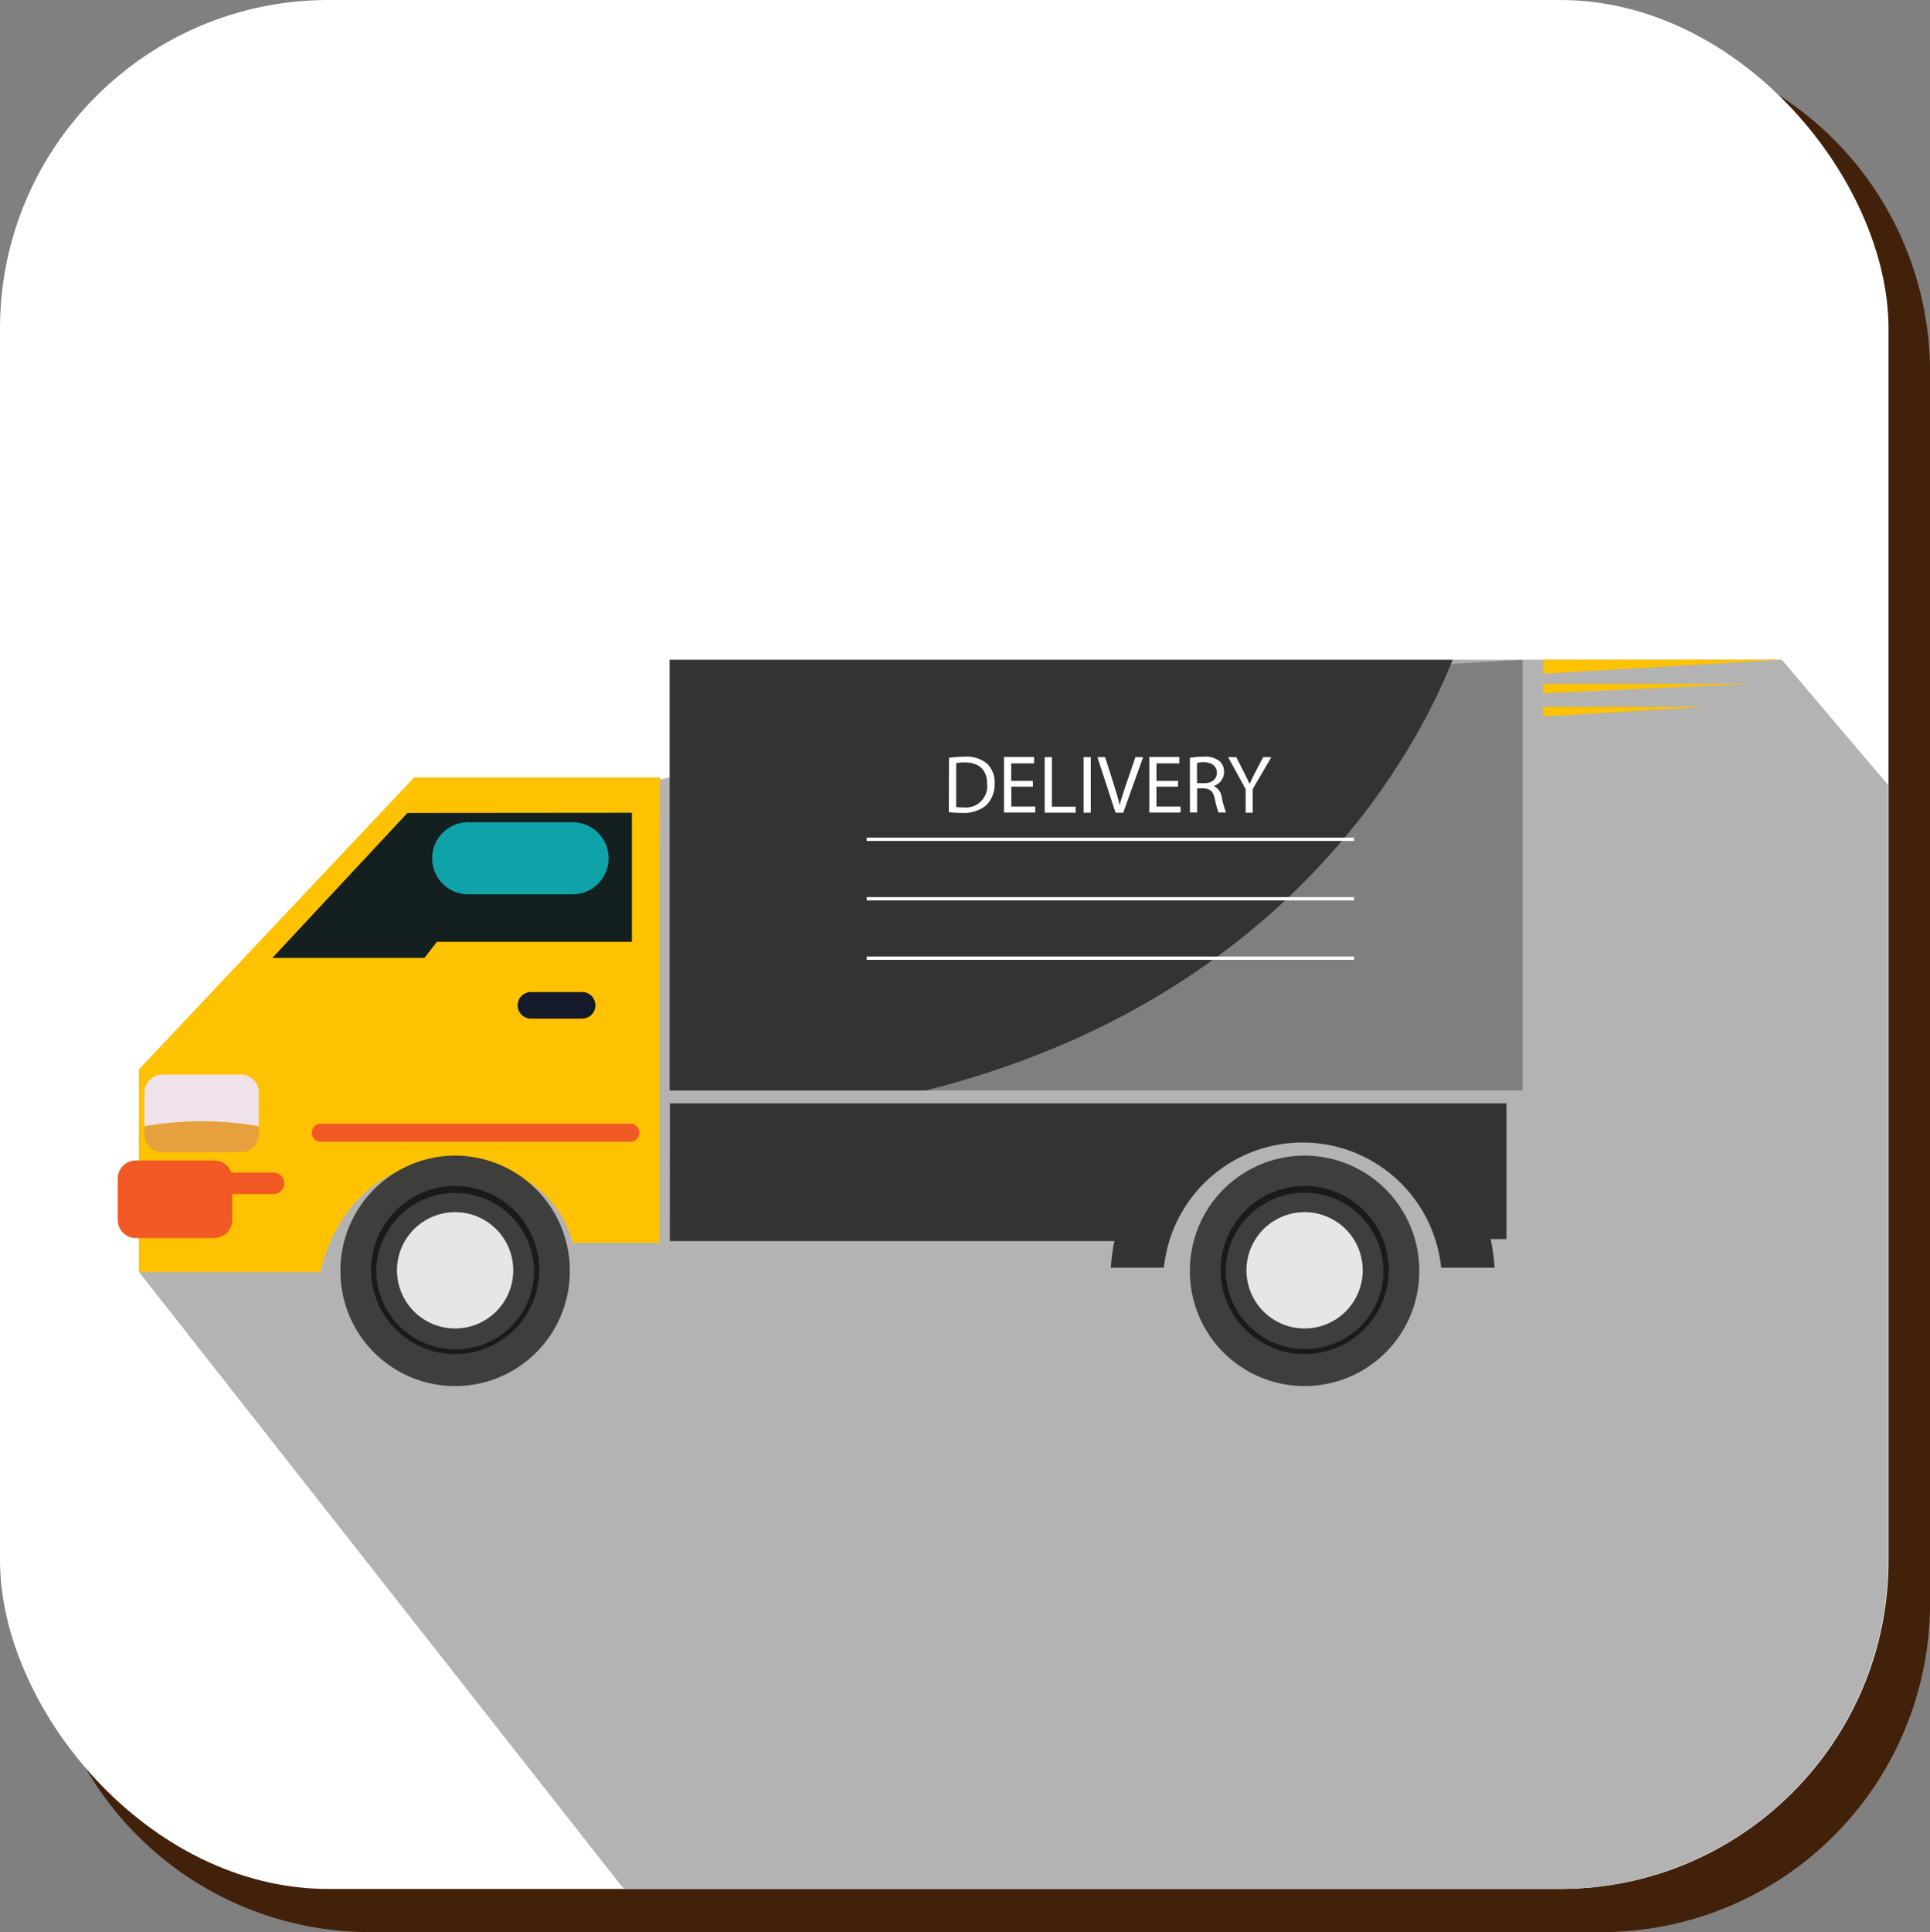<svg xmlns="http://www.w3.org/2000/svg" viewBox="0 0 290.82 291.07"><rect x="0" y="0" width="290.82" height="291.07" fill="#808080" stroke="none"/><defs><style>.cls-1{isolation:isolate;}.cls-2{fill:#42210b;}.cls-3{fill:#fff;}.cls-4{fill:#b3b3b3;}.cls-5{fill:#fec200;}.cls-6{fill:#14201f;}.cls-7{fill:#141a2a;}.cls-8{fill:#f15a24;}.cls-9{fill:#efe2ea;}.cls-10{fill:#e6a03e;}.cls-11{fill:#10a2a9;}.cls-12,.cls-13{fill:#333;}.cls-13{opacity:0.4;mix-blend-mode:multiply;}.cls-14{fill:#3e3e3c;}.cls-15{fill:#1a1a1a;}.cls-16{fill:#e6e6e6;}</style></defs><g class="cls-1"><g id="Layer_2" data-name="Layer 2"><g id="Layer_1-2" data-name="Layer 1"><path class="cls-2" d="M241.32,6.5H55.74A49.49,49.49,0,0,0,6.25,56V241.57a49.5,49.5,0,0,0,49.49,49.5H241.32a49.5,49.5,0,0,0,49.5-49.5V56A49.5,49.5,0,0,0,241.32,6.5Z"/><rect class="cls-3" width="284.57" height="284.57" rx="49.49"/><path class="cls-4" d="M94,284.57h141a49.5,49.5,0,0,0,49.5-49.5V118.25L268.49,99.39H229.43l-87.15,5.06-41.34,12.67-23.6,5.31-26,16.82v19.5L20.92,191.59Z"/><path class="cls-5" d="M62.4,117.12H99.47l-.06,13.12v57H86.28s-2.2-12.25-18.54-12.25-19.49,16.65-19.49,16.65H20.92V161.11Z"/><polygon class="cls-6" points="95.22 122.44 95.22 141.88 65.84 141.88 63.95 144.31 41.04 144.31 61.39 122.47 95.22 122.44"/><path class="cls-7" d="M78,151.45a2,2,0,0,0,2,2h7.72a2,2,0,0,0,2-2h0a2,2,0,0,0-2-2H80a2,2,0,0,0-2,2Z"/><path class="cls-8" d="M20.47,174.82H32.26A2.72,2.72,0,0,1,35,177.54v6.24a2.73,2.73,0,0,1-2.73,2.73H20.47a2.73,2.73,0,0,1-2.73-2.73v-6.24A2.72,2.72,0,0,1,20.47,174.82Z"/><path class="cls-9" d="M21.76,169.69V164.6a2.72,2.72,0,0,1,2.72-2.72H36.27A2.72,2.72,0,0,1,39,164.6v5.09a49.26,49.26,0,0,0-17.24,0Z"/><path class="cls-10" d="M36.27,173.57H24.48a2.72,2.72,0,0,1-2.72-2.72v-1.16a49.26,49.26,0,0,1,17.24,0v1.16A2.72,2.72,0,0,1,36.27,173.57Z"/><path class="cls-11" d="M65.12,129.3a5.43,5.43,0,0,0,5.43,5.43H86.28a5.43,5.43,0,0,0,5.43-5.43h0a5.43,5.43,0,0,0-5.43-5.43H70.55a5.43,5.43,0,0,0-5.43,5.43Z"/><path class="cls-8" d="M20.73,178.27a1.63,1.63,0,0,0,1.62,1.62H41.22a1.62,1.62,0,0,0,1.61-1.62h0a1.62,1.62,0,0,0-1.61-1.62H22.35a1.63,1.63,0,0,0-1.62,1.62Z"/><path class="cls-8" d="M47,170.63A1.34,1.34,0,0,0,48.32,172H95a1.35,1.35,0,0,0,1.35-1.35h0A1.36,1.36,0,0,0,95,169.28H48.32A1.35,1.35,0,0,0,47,170.63Z"/><path class="cls-12" d="M100.94,166.22H227v20.45h-2.39a30.28,30.28,0,0,1,.6,4.3h-8.05a21,21,0,0,0-41.78,0h-8a28,28,0,0,1,.55-4h-67Z"/><path class="cls-13" d="M229.43,99.39H218.9c-4.79,12.19-24.09,51-79.4,64.89h89.93Z"/><path class="cls-12" d="M218.9,99.39h-118v64.89H139.5C194.81,150.41,214.11,111.58,218.9,99.39Z"/><path class="cls-14" d="M196.58,174.09a17.31,17.31,0,0,0-17.28,17.29v.15a17.28,17.28,0,0,0,34.56,0v-.15A17.31,17.31,0,0,0,196.58,174.09Z"/><path class="cls-15" d="M196.58,204a12.7,12.7,0,0,1-12.66-12.55v-.11a12.67,12.67,0,0,1,25.34,0v.11A12.7,12.7,0,0,1,196.58,204Zm-11.89-12.56a11.93,11.93,0,0,0,11.89,11.79,11.77,11.77,0,0,0,11.89-11.6l.39.08h-.39a11.89,11.89,0,1,0-23.78-.28l-.39.07Z"/><path class="cls-16" d="M205.34,191.38a8.76,8.76,0,1,1-8.76-8.77A8.76,8.76,0,0,1,205.34,191.38Z"/><path class="cls-14" d="M68.58,174.09A17.31,17.31,0,0,0,51.3,191.38v.15a17.28,17.28,0,0,0,34.56,0v-.15A17.31,17.31,0,0,0,68.58,174.09Z"/><path class="cls-15" d="M68.58,204a12.7,12.7,0,0,1-12.66-12.55v-.11a12.67,12.67,0,0,1,25.34,0v.11A12.7,12.7,0,0,1,68.58,204ZM56.69,191.48a11.93,11.93,0,0,0,11.89,11.79,11.77,11.77,0,0,0,11.89-11.6l.39.08h-.39a11.89,11.89,0,1,0-23.78-.28l-.39.07Z"/><path class="cls-16" d="M77.34,191.38a8.76,8.76,0,1,1-8.76-8.77A8.76,8.76,0,0,1,77.34,191.38Z"/><path class="cls-3" d="M143,114.17a15.45,15.45,0,0,1,2.3-.17,4.81,4.81,0,0,1,3.39,1,3.84,3.84,0,0,1,1.18,3,4.43,4.43,0,0,1-1.2,3.25,5.17,5.17,0,0,1-3.7,1.21,18.14,18.14,0,0,1-2-.1Zm1.08,7.41a8.44,8.44,0,0,0,1.1.06,3.22,3.22,0,0,0,3.56-3.56c0-2-1.1-3.22-3.39-3.22a5.7,5.7,0,0,0-1.27.11Z"/><path class="cls-3" d="M155.65,118.51h-3.26v3H156v.9h-4.71v-8.37h4.53V115h-3.45v2.64h3.26Z"/><path class="cls-3" d="M157.42,114.06h1.08v7.47h3.58v.9h-4.66Z"/><path class="cls-3" d="M164.36,114.06v8.37h-1.08v-8.37Z"/><path class="cls-3" d="M168.09,122.43l-2.73-8.37h1.16l1.31,4.12c.36,1.13.67,2.15.89,3.13h0c.23-1,.58-2,.95-3.11l1.42-4.14h1.16l-3,8.37Z"/><path class="cls-3" d="M177.52,118.51h-3.26v3h3.63v.9h-4.71v-8.37h4.52V115h-3.44v2.64h3.26Z"/><path class="cls-3" d="M179.29,114.17a11.46,11.46,0,0,1,2.07-.17,3.46,3.46,0,0,1,2.43.68,2.08,2.08,0,0,1,.65,1.59,2.2,2.2,0,0,1-1.57,2.14v0a2.11,2.11,0,0,1,1.23,1.69,13.45,13.45,0,0,0,.64,2.3h-1.12a10.84,10.84,0,0,1-.55-2c-.25-1.15-.7-1.59-1.68-1.63h-1v3.63h-1.08Zm1.08,3.82h1.11c1.15,0,1.88-.64,1.88-1.59s-.78-1.56-1.92-1.57a4.42,4.42,0,0,0-1.07.1Z"/><path class="cls-3" d="M187.7,122.43v-3.55l-2.65-4.82h1.23l1.18,2.31c.32.63.57,1.14.83,1.73h0c.23-.55.52-1.1.84-1.73l1.21-2.31h1.23l-2.81,4.81v3.56Z"/><line class="cls-3" x1="130.6" y1="126.44" x2="204.04" y2="126.44"/><rect class="cls-3" x="130.6" y="126.19" width="73.44" height="0.5"/><line class="cls-3" x1="130.6" y1="135.4" x2="204.04" y2="135.4"/><rect class="cls-3" x="130.6" y="135.15" width="73.44" height="0.5"/><line class="cls-3" x1="130.6" y1="144.35" x2="204.04" y2="144.35"/><rect class="cls-3" x="130.6" y="144.1" width="73.44" height="0.5"/><polygon class="cls-5" points="232.5 99.39 268.5 99.39 232.5 101.5 232.5 99.39"/><polygon class="cls-5" points="232.5 103.02 263.75 103.02 232.5 104.45 232.5 103.02"/><polygon class="cls-5" points="232.5 106.5 256.86 106.5 232.5 107.94 232.5 106.5"/></g></g></g></svg>